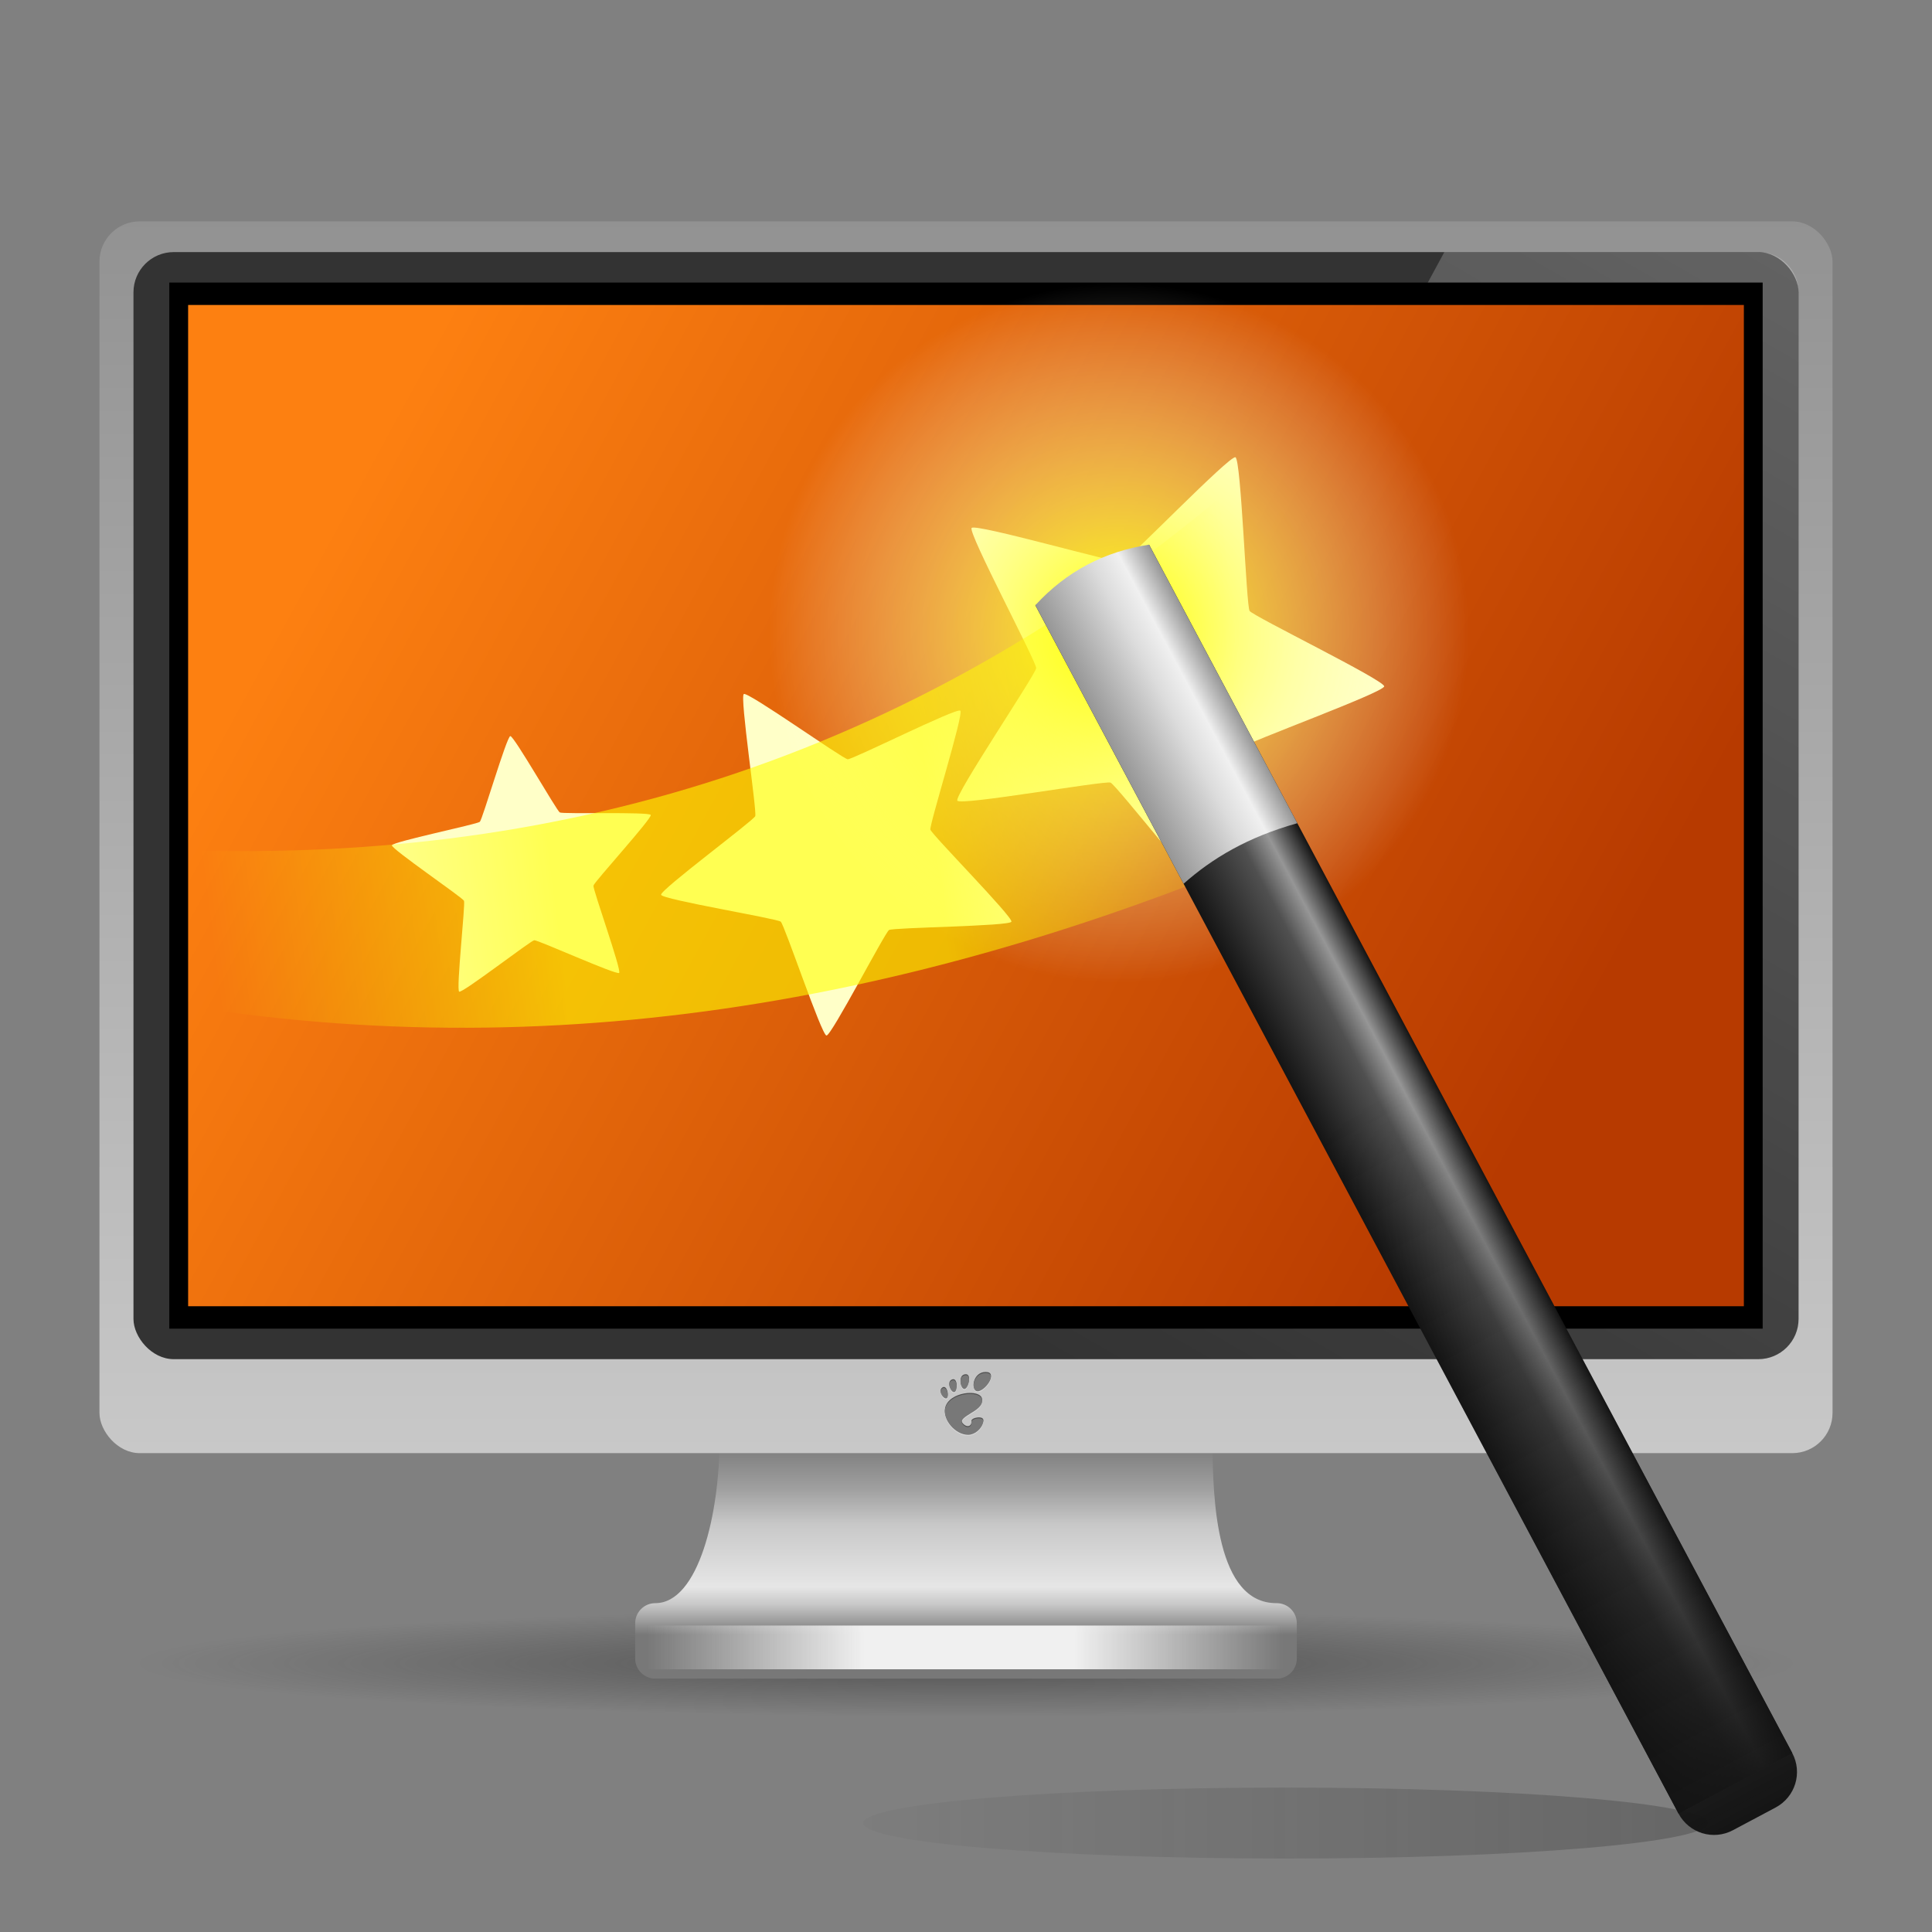 <?xml version="1.0" encoding="UTF-8" standalone="no"?>
<!-- Created with Inkscape (http://www.inkscape.org/) -->

<svg
   xmlns:dc="http://purl.org/dc/elements/1.1/"
   xmlns:cc="http://creativecommons.org/ns#"
   xmlns:rdf="http://www.w3.org/1999/02/22-rdf-syntax-ns#"
   xmlns:svg="http://www.w3.org/2000/svg"
   xmlns="http://www.w3.org/2000/svg"
   xmlns:xlink="http://www.w3.org/1999/xlink"
   xmlns:sodipodi="http://sodipodi.sourceforge.net/DTD/sodipodi-0.dtd"
   xmlns:inkscape="http://www.inkscape.org/namespaces/inkscape"
   width="48"
   height="48"
   id="svg2"
   version="1.1"
   inkscape:version="0.47pre4 r22446"
   sodipodi:docname="wmtweaks.svg"
   inkscape:export-filename="/home/andrea/.icons/MeliaeSVG/scalable/apps/png/wmtweaks.png"
   inkscape:export-xdpi="240"
   inkscape:export-ydpi="240">
  <rect width="100%" height="100%" fill="#808080" stroke="none"/>
  <defs
     id="defs4">
    <linearGradient
       id="linearGradient4006">
      <stop
         style="stop-color:#ffff00;stop-opacity:0;"
         offset="0"
         id="stop4008" />
      <stop
         id="stop4016"
         offset="0.327"
         style="stop-color:#ffff00;stop-opacity:0.588;" />
      <stop
         id="stop4014"
         offset="0.69"
         style="stop-color:#ffff00;stop-opacity:0.588;" />
      <stop
         style="stop-color:#ffff00;stop-opacity:0;"
         offset="1"
         id="stop4010" />
    </linearGradient>
    <linearGradient
       id="linearGradient3976">
      <stop
         style="stop-color:#ffff00;stop-opacity:1;"
         offset="0"
         id="stop3978" />
      <stop
         style="stop-color:#ffffff;stop-opacity:0;"
         offset="1"
         id="stop3980" />
    </linearGradient>
    <linearGradient
       id="linearGradient3688">
      <stop
         id="stop3690"
         offset="0"
         style="stop-color:#969696;stop-opacity:1;" />
      <stop
         style="stop-color:#dcdcdc;stop-opacity:1;"
         offset="0.543"
         id="stop3692" />
      <stop
         style="stop-color:#f0f0f0;stop-opacity:1;"
         offset="0.754"
         id="stop3694" />
      <stop
         id="stop3696"
         offset="1"
         style="stop-color:#969696;stop-opacity:1;" />
    </linearGradient>
    <linearGradient
       id="linearGradient3666">
      <stop
         style="stop-color:#141414;stop-opacity:1;"
         offset="0"
         id="stop3676" />
      <stop
         id="stop3679"
         offset="1"
         style="stop-color:#141414;stop-opacity:0;" />
    </linearGradient>
    <linearGradient
       id="linearGradient3652">
      <stop
         style="stop-color:#141414;stop-opacity:1;"
         offset="0"
         id="stop3654" />
      <stop
         id="stop3662"
         offset="0.543"
         style="stop-color:#505050;stop-opacity:1;" />
      <stop
         id="stop3660"
         offset="0.754"
         style="stop-color:#969696;stop-opacity:1;" />
      <stop
         style="stop-color:#141414;stop-opacity:1;"
         offset="1"
         id="stop3656" />
    </linearGradient>
    <linearGradient
       id="linearGradient3711">
      <stop
         style="stop-color:#333333;stop-opacity:0.588;"
         offset="0"
         id="stop3713" />
      <stop
         style="stop-color:#333333;stop-opacity:0;"
         offset="1"
         id="stop3715" />
    </linearGradient>
    <linearGradient
       id="linearGradient3695">
      <stop
         style="stop-color:#f0f0f0;stop-opacity:0;"
         offset="0"
         id="stop3697" />
      <stop
         id="stop3705"
         offset="0.342"
         style="stop-color:#f0f0f0;stop-opacity:1;" />
      <stop
         id="stop3703"
         offset="0.672"
         style="stop-color:#f0f0f0;stop-opacity:1;" />
      <stop
         style="stop-color:#f0f0f0;stop-opacity:0;"
         offset="1"
         id="stop3699" />
    </linearGradient>
    <linearGradient
       id="linearGradient3661">
      <stop
         style="stop-color:#787878;stop-opacity:1;"
         offset="0"
         id="stop3663" />
      <stop
         id="stop3671"
         offset="0.174"
         style="stop-color:#a0a0a0;stop-opacity:1;" />
      <stop
         style="stop-color:#c8c8c8;stop-opacity:1;"
         offset="0.299"
         id="stop3675" />
      <stop
         id="stop3669"
         offset="0.523"
         style="stop-color:#e6e6e6;stop-opacity:1;" />
      <stop
         style="stop-color:#c8c8c8;stop-opacity:1;"
         offset="0.586"
         id="stop3691" />
      <stop
         style="stop-color:#787878;stop-opacity:1;"
         offset="0.695"
         id="stop3673" />
      <stop
         id="stop3707"
         offset="0.86"
         style="stop-color:#787878;stop-opacity:1;" />
      <stop
         style="stop-color:#646464;stop-opacity:1;"
         offset="1"
         id="stop3665" />
    </linearGradient>
    <linearGradient
       id="linearGradient3600">
      <stop
         style="stop-color:#ffffff;stop-opacity:0.392;"
         offset="0"
         id="stop3602" />
      <stop
         style="stop-color:#ffffff;stop-opacity:0;"
         offset="1"
         id="stop3604" />
    </linearGradient>
    <linearGradient
       id="linearGradient3676">
      <stop
         style="stop-color:#b73a00;stop-opacity:1;"
         offset="0"
         id="stop3678" />
      <stop
         style="stop-color:#fd8011;stop-opacity:1;"
         offset="1"
         id="stop3680" />
    </linearGradient>
    <linearGradient
       id="linearGradient3668">
      <stop
         style="stop-color:#828282;stop-opacity:1;"
         offset="0"
         id="stop3670" />
      <stop
         style="stop-color:#c8c8c8;stop-opacity:1;"
         offset="1"
         id="stop3672" />
    </linearGradient>
    <inkscape:perspective
       sodipodi:type="inkscape:persp3d"
       inkscape:vp_x="0 : 526.18109 : 1"
       inkscape:vp_y="0 : 1000 : 0"
       inkscape:vp_z="744.09448 : 526.18109 : 1"
       inkscape:persp3d-origin="372.04724 : 350.78739 : 1"
       id="perspective10" />
    <inkscape:perspective
       id="perspective2881"
       inkscape:persp3d-origin="0.5 : 0.33333333 : 1"
       inkscape:vp_z="1 : 0.5 : 1"
       inkscape:vp_y="0 : 1000 : 0"
       inkscape:vp_x="0 : 0.5 : 1"
       sodipodi:type="inkscape:persp3d" />
    <linearGradient
       inkscape:collect="always"
       xlink:href="#linearGradient3668"
       id="linearGradient3734"
       gradientUnits="userSpaceOnUse"
       x1="10.607"
       y1="1048.677"
       x2="53.16"
       y2="1073.323" />
    <linearGradient
       inkscape:collect="always"
       xlink:href="#linearGradient3600"
       id="linearGradient3736"
       gradientUnits="userSpaceOnUse"
       x1="55.192"
       y1="1023.137"
       x2="27.566"
       y2="1070.987" />
    <linearGradient
       inkscape:collect="always"
       xlink:href="#linearGradient3676"
       id="linearGradient3738"
       gradientUnits="userSpaceOnUse"
       gradientTransform="matrix(0.983,0,0,0.983,1.194,49.184)"
       x1="39.017"
       y1="1033.196"
       x2="9.195"
       y2="1016.973" />
    <linearGradient
       inkscape:collect="always"
       xlink:href="#linearGradient3695"
       id="linearGradient3743"
       gradientUnits="userSpaceOnUse"
       gradientTransform="matrix(1,0,0,0.811,-3.7835692e-8,1011.559)"
       x1="16.071"
       y1="41.571"
       x2="31.875"
       y2="41.571" />
    <linearGradient
       inkscape:collect="always"
       xlink:href="#linearGradient3661"
       id="linearGradient3752"
       gradientUnits="userSpaceOnUse"
       x1="24"
       y1="36.656"
       x2="24"
       y2="43.589"
       gradientTransform="translate(-3.7835692e-8,1003.505)" />
    <radialGradient
       inkscape:collect="always"
       xlink:href="#linearGradient3711"
       id="radialGradient3755"
       gradientUnits="userSpaceOnUse"
       gradientTransform="matrix(1,0,0,0.059,0,39.462)"
       cx="26.964"
       cy="41.929"
       fx="26.964"
       fy="41.929"
       r="18.214" />
    <inkscape:perspective
       id="perspective3925"
       inkscape:persp3d-origin="200.87007 : 162.74409 : 1"
       inkscape:vp_z="401.74014 : 244.11613 : 1"
       inkscape:vp_y="0 : 1000 : 0"
       inkscape:vp_x="0 : 244.11613 : 1"
       sodipodi:type="inkscape:persp3d" />
    <linearGradient
       inkscape:collect="always"
       xlink:href="#linearGradient3676"
       id="linearGradient3653"
       gradientUnits="userSpaceOnUse"
       gradientTransform="matrix(0.983,0,0,0.983,-0.123,16.326)"
       x1="39.017"
       y1="1033.196"
       x2="9.195"
       y2="1016.973" />
    <linearGradient
       inkscape:collect="always"
       xlink:href="#linearGradient3600"
       id="linearGradient3657"
       gradientUnits="userSpaceOnUse"
       x1="55.192"
       y1="1023.137"
       x2="27.566"
       y2="1070.987"
       gradientTransform="translate(-1.317,-32.857)" />
    <linearGradient
       inkscape:collect="always"
       xlink:href="#linearGradient3668"
       id="linearGradient3662"
       gradientUnits="userSpaceOnUse"
       x1="25.317"
       y1="1033.475"
       x2="25.317"
       y2="1073.323"
       gradientTransform="translate(-1.317,-32.857)" />
    <linearGradient
       inkscape:collect="always"
       xlink:href="#linearGradient3652"
       id="linearGradient3731"
       gradientUnits="userSpaceOnUse"
       x1="-14.496"
       y1="1034.125"
       x2="-11.296"
       y2="1034.125" />
    <linearGradient
       inkscape:collect="always"
       xlink:href="#linearGradient3666"
       id="linearGradient3733"
       gradientUnits="userSpaceOnUse"
       gradientTransform="translate(-4.4849866e-7,1)"
       x1="-12.896"
       y1="1051.125"
       x2="-12.896"
       y2="1030.875" />
    <linearGradient
       inkscape:collect="always"
       xlink:href="#linearGradient3688"
       id="linearGradient3735"
       gradientUnits="userSpaceOnUse"
       gradientTransform="matrix(1,0,0,0.231,0,782.676)"
       x1="-14.496"
       y1="1034.125"
       x2="-11.296"
       y2="1034.125" />
    <linearGradient
       inkscape:collect="always"
       xlink:href="#linearGradient3711"
       id="linearGradient3744"
       x1="76.365"
       y1="41.929"
       x2="4.042"
       y2="41.929"
       gradientUnits="userSpaceOnUse" />
    <radialGradient
       inkscape:collect="always"
       xlink:href="#linearGradient3976"
       id="radialGradient3982"
       cx="28.312"
       cy="17.813"
       fx="28.312"
       fy="17.813"
       r="8.688"
       gradientUnits="userSpaceOnUse" />
    <linearGradient
       inkscape:collect="always"
       xlink:href="#linearGradient4006"
       id="linearGradient4012"
       x1="4.674"
       y1="1022.942"
       x2="30.674"
       y2="1019.612"
       gradientUnits="userSpaceOnUse" />
  </defs>
  <sodipodi:namedview
     id="base"
     pagecolor="#ffffff"
     bordercolor="#666666"
     borderopacity="1.0"
     inkscape:pageopacity="0.0"
     inkscape:pageshadow="2"
     inkscape:zoom="4.0000002"
     inkscape:cx="8.3378632"
     inkscape:cy="30.093233"
     inkscape:document-units="px"
     inkscape:current-layer="layer1"
     showgrid="false"
     showguides="true"
     inkscape:guide-bbox="true"
     inkscape:window-width="1280"
     inkscape:window-height="714"
     inkscape:window-x="0"
     inkscape:window-y="25"
     inkscape:window-maximized="1" />
  <g
     inkscape:label="Livello 1"
     inkscape:groupmode="layer"
     id="layer1"
     transform="translate(0,-1004.362)">
    <path
       transform="matrix(0.576,0,0,0.823,16.41,1015.148)"
       d="m 45.179,41.929 c 0,0.592 -8.155,1.071 -18.214,1.071 C 16.905,43 8.75,42.52 8.75,41.929 c 0,-0.592 8.155,-1.071 18.214,-1.071 10.059,0 18.214,0.48 18.214,1.071 z"
       sodipodi:ry="1.0714285"
       sodipodi:rx="18.214285"
       sodipodi:cy="41.92857"
       sodipodi:cx="26.964285"
       id="path3737"
       style="fill:url(#linearGradient3744);fill-opacity:1;stroke:none"
       sodipodi:type="arc" />
    <path
       sodipodi:type="arc"
       style="fill:url(#radialGradient3755);fill-opacity:1;stroke:none"
       id="path3709"
       sodipodi:cx="26.964285"
       sodipodi:cy="41.92857"
       sodipodi:rx="18.214285"
       sodipodi:ry="1.0714285"
       d="m 45.179,41.929 c 0,0.592 -8.155,1.071 -18.214,1.071 C 16.905,43 8.75,42.52 8.75,41.929 c 0,-0.592 8.155,-1.071 18.214,-1.071 10.059,0 18.214,0.48 18.214,1.071 z"
       transform="matrix(1.132,0,0,1.236,-6.516,993.853)" />
    <path
       style="fill:url(#linearGradient3752);fill-opacity:1;stroke:none"
       d="m 17.875,1040.161 c 0,1.789 -0.513,4.031 -1.594,4.031 -0.277,0 -0.5,0.223 -0.5,0.5 l 0,0.875 c 0,0.277 0.223,0.5 0.5,0.5 l 15.438,0 c 0.277,0 0.5,-0.223 0.5,-0.5 l 0,-0.875 c 0,-0.277 -0.223,-0.5 -0.5,-0.5 -1.492,0.011 -1.594,-2.522 -1.594,-4.031 l -12.25,0 z"
       id="rect3654" />
    <rect
       style="fill:url(#linearGradient3662);fill-opacity:1;stroke:none"
       id="rect3608"
       width="43.058"
       height="30.603"
       x="2.471"
       y="1009.862"
       rx="1"
       ry="1" />
    <rect
       style="fill:#333333;fill-opacity:1;stroke:none"
       id="rect3610"
       width="41.369"
       height="27.505"
       x="3.316"
       y="1010.625"
       rx="1"
       ry="1" />
    <path
       style="fill:url(#linearGradient3657);fill-opacity:1;stroke:none"
       d="m 35.883,1010.625 7.802,0 c 0.554,0 1,0.446 1,1 l 0,25.505 c 0,0.554 -0.446,1 -1,1 l -22.701,0 14.9,-27.505 z"
       id="rect3620"
       sodipodi:nodetypes="ccccccc" />
    <rect
       y="1011.382"
       x="4.206"
       height="25.99"
       width="39.587"
       id="rect3637"
       style="fill:#000000;fill-opacity:1;stroke:none" />
    <rect
       style="fill:url(#linearGradient3653);fill-opacity:1;stroke:none"
       id="rect3633"
       width="38.652"
       height="24.876"
       x="4.674"
       y="1011.939" />
    <rect
       style="fill:url(#linearGradient3743);fill-opacity:1;stroke:none"
       id="rect3693"
       width="15.804"
       height="1.087"
       x="16.071"
       y="1044.748" />
    <g
       transform="matrix(0.013,0,0,0.013,23.37,1038.494)"
       style="fill:#dcdcdc;fill-opacity:1;fill-rule:nonzero;stroke:none"
       id="g3993">
      <g
         style="fill:#dcdcdc;fill-opacity:1"
         id="g3995">
        <path
           d="M 86.068,0 C 61.466,0 56.851,35.041 70.691,35.041 84.529,35.041 110.671,0 86.068,0 z"
           style="fill:#dcdcdc;fill-opacity:1"
           id="path3997" />
        <path
           d="M 45.217,30.699 C 52.586,31.149 60.671,2.577 46.821,4.374 32.976,6.171 37.845,30.249 45.217,30.699 z"
           style="fill:#dcdcdc;fill-opacity:1"
           id="path3999" />
        <path
           d="M 11.445,48.453 C 16.686,46.146 12.12,23.581 3.208,29.735 -5.7,35.89 6.204,50.759 11.445,48.453 z"
           style="fill:#dcdcdc;fill-opacity:1"
           id="path4001" />
        <path
           d="M 26.212,36.642 C 32.451,35.37 32.793,9.778 21.667,14.369 10.539,18.961 19.978,37.916 26.212,36.642 l 0,0 z"
           style="fill:#dcdcdc;fill-opacity:1"
           id="path4003" />
        <path
           d="m 58.791,93.913 c 1.107,8.454 -6.202,12.629 -13.36,7.179 C 22.644,83.743 83.16,75.088 79.171,51.386 75.86,31.712 15.495,37.769 8.621,68.553 3.968,89.374 27.774,118.26 52.614,118.26 c 12.22,0 26.315,-11.034 28.952,-25.012 C 83.58,82.589 57.867,86.86 58.791,93.913 l 0,0 z"
           style="fill:#dcdcdc;fill-opacity:1"
           id="path4005" />
      </g>
    </g>
    <g
       transform="matrix(0.013,0,0,0.013,23.37,1038.448)"
       style="fill:#505050;fill-opacity:1;fill-rule:nonzero;stroke:none"
       id="g3979">
      <g
         style="fill:#505050;fill-opacity:1"
         id="g3981">
        <path
           d="M 86.068,0 C 61.466,0 56.851,35.041 70.691,35.041 84.529,35.041 110.671,0 86.068,0 z"
           style="fill:#505050;fill-opacity:1"
           id="path3983" />
        <path
           d="M 45.217,30.699 C 52.586,31.149 60.671,2.577 46.821,4.374 32.976,6.171 37.845,30.249 45.217,30.699 z"
           style="fill:#505050;fill-opacity:1"
           id="path3985" />
        <path
           d="M 11.445,48.453 C 16.686,46.146 12.12,23.581 3.208,29.735 -5.7,35.89 6.204,50.759 11.445,48.453 z"
           style="fill:#505050;fill-opacity:1"
           id="path3987" />
        <path
           d="M 26.212,36.642 C 32.451,35.37 32.793,9.778 21.667,14.369 10.539,18.961 19.978,37.916 26.212,36.642 l 0,0 z"
           style="fill:#505050;fill-opacity:1"
           id="path3989" />
        <path
           d="m 58.791,93.913 c 1.107,8.454 -6.202,12.629 -13.36,7.179 C 22.644,83.743 83.16,75.088 79.171,51.386 75.86,31.712 15.495,37.769 8.621,68.553 3.968,89.374 27.774,118.26 52.614,118.26 c 12.22,0 26.315,-11.034 28.952,-25.012 C 83.58,82.589 57.867,86.86 58.791,93.913 l 0,0 z"
           style="fill:#505050;fill-opacity:1"
           id="path3991" />
      </g>
    </g>
    <g
       id="g3771"
       style="fill:#787878;fill-opacity:1;fill-rule:nonzero;stroke:none"
       transform="matrix(0.013,0,0,0.013,23.37,1038.473)">
      <g
         id="g3773"
         style="fill:#787878;fill-opacity:1">
        <path
           id="path3775"
           style="fill:#787878;fill-opacity:1"
           d="M 86.068,0 C 61.466,0 56.851,35.041 70.691,35.041 84.529,35.041 110.671,0 86.068,0 z" />
        <path
           id="path3777"
           style="fill:#787878;fill-opacity:1"
           d="M 45.217,30.699 C 52.586,31.149 60.671,2.577 46.821,4.374 32.976,6.171 37.845,30.249 45.217,30.699 z" />
        <path
           id="path3779"
           style="fill:#787878;fill-opacity:1"
           d="M 11.445,48.453 C 16.686,46.146 12.12,23.581 3.208,29.735 -5.7,35.89 6.204,50.759 11.445,48.453 z" />
        <path
           id="path3781"
           style="fill:#787878;fill-opacity:1"
           d="M 26.212,36.642 C 32.451,35.37 32.793,9.778 21.667,14.369 10.539,18.961 19.978,37.916 26.212,36.642 l 0,0 z" />
        <path
           id="path3783"
           style="fill:#787878;fill-opacity:1"
           d="m 58.791,93.913 c 1.107,8.454 -6.202,12.629 -13.36,7.179 C 22.644,83.743 83.16,75.088 79.171,51.386 75.86,31.712 15.495,37.769 8.621,68.553 3.968,89.374 27.774,118.26 52.614,118.26 c 12.22,0 26.315,-11.034 28.952,-25.012 C 83.58,82.589 57.867,86.86 58.791,93.913 l 0,0 z" />
      </g>
    </g>
    <path
       sodipodi:type="star"
       style="fill:#ffffc8;fill-opacity:1;fill-rule:nonzero;stroke:none"
       id="path3746"
       sodipodi:sides="5"
       sodipodi:cx="-16.624998"
       sodipodi:cy="6.7500019"
       sodipodi:r1="5.771698"
       sodipodi:r2="2.885849"
       sodipodi:arg1="1.3089969"
       sodipodi:arg2="1.9373155"
       inkscape:flatsided="false"
       inkscape:rounded="0.04"
       inkscape:randomized="0"
       d="m -15.131,12.325 c -0.148,0.04 -2.385,-2.826 -2.528,-2.881 -0.143,-0.055 -3.723,0.578 -3.806,0.449 -0.084,-0.129 1.951,-3.141 1.959,-3.295 0.008,-0.153 -1.7,-3.362 -1.604,-3.481 0.096,-0.119 3.59,0.884 3.739,0.845 0.148,-0.04 2.672,-2.656 2.815,-2.601 0.143,0.055 0.268,3.688 0.352,3.817 0.084,0.129 3.352,1.721 3.344,1.874 -0.008,0.153 -3.425,1.395 -3.521,1.514 -0.096,0.119 -0.601,3.719 -0.749,3.759 z"
       transform="translate(45.25,1014.362)" />
    <path
       transform="matrix(0.75,0.264,-0.264,0.75,35.135,1024.84)"
       d="m -15.131,12.325 c -0.148,0.04 -2.385,-2.826 -2.528,-2.881 -0.143,-0.055 -3.723,0.578 -3.806,0.449 -0.084,-0.129 1.951,-3.141 1.959,-3.295 0.008,-0.153 -1.7,-3.362 -1.604,-3.481 0.096,-0.119 3.59,0.884 3.739,0.845 0.148,-0.04 2.672,-2.656 2.815,-2.601 0.143,0.055 0.268,3.688 0.352,3.817 0.084,0.129 3.352,1.721 3.344,1.874 -0.008,0.153 -3.425,1.395 -3.521,1.514 -0.096,0.119 -0.601,3.719 -0.749,3.759 z"
       inkscape:randomized="0"
       inkscape:rounded="0.04"
       inkscape:flatsided="false"
       sodipodi:arg2="1.9373155"
       sodipodi:arg1="1.3089969"
       sodipodi:r2="2.885849"
       sodipodi:r1="5.771698"
       sodipodi:cy="6.7500019"
       sodipodi:cx="-16.624998"
       sodipodi:sides="5"
       id="path3748"
       style="fill:#ffffc8;fill-opacity:1;fill-rule:nonzero;stroke:none"
       sodipodi:type="star" />
    <path
       sodipodi:type="star"
       style="fill:#ffffc8;fill-opacity:1;fill-rule:nonzero;stroke:none"
       id="path3750"
       sodipodi:sides="5"
       sodipodi:cx="-16.624998"
       sodipodi:cy="6.7500019"
       sodipodi:r1="5.771698"
       sodipodi:r2="2.885849"
       sodipodi:arg1="1.3089969"
       sodipodi:arg2="1.9373155"
       inkscape:flatsided="false"
       inkscape:rounded="0.04"
       inkscape:randomized="0"
       d="m -15.131,12.325 c -0.148,0.04 -2.385,-2.826 -2.528,-2.881 -0.143,-0.055 -3.723,0.578 -3.806,0.449 -0.084,-0.129 1.951,-3.141 1.959,-3.295 0.008,-0.153 -1.7,-3.362 -1.604,-3.481 0.096,-0.119 3.59,0.884 3.739,0.845 0.148,-0.04 2.672,-2.656 2.815,-2.601 0.143,0.055 0.268,3.688 0.352,3.817 0.084,0.129 3.352,1.721 3.344,1.874 -0.008,0.153 -3.425,1.395 -3.521,1.514 -0.096,0.119 -0.601,3.719 -0.749,3.759 z"
       transform="matrix(0.422,0.412,-0.412,0.422,22.871,1030.032)" />
    <path
       sodipodi:type="arc"
       style="fill:url(#radialGradient3982);fill-opacity:1;fill-rule:nonzero;stroke:none"
       id="path3974"
       sodipodi:cx="28.312498"
       sodipodi:cy="17.812502"
       sodipodi:rx="8.6875"
       sodipodi:ry="8.6875"
       d="m 37,17.813 c 0,4.798 -3.89,8.688 -8.688,8.688 -4.798,0 -8.688,-3.89 -8.688,-8.688 0,-4.798 3.89,-8.688 8.688,-8.688 4.798,0 8.688,3.89 8.688,8.688 z"
       transform="translate(-0.509,1002.28)" />
    <path
       style="fill:url(#linearGradient4012);fill-opacity:1;stroke:none"
       d="m 4.674,1025.487 c 9.318,0.277 18.241,-2.246 26.5,-9.5 l 2.25,8.75 c -9.259,4.194 -18.785,6.198 -28.75,4.625 l 0,-3.875 z"
       id="path4004"
       sodipodi:nodetypes="ccccc" />
    <g
       id="g3726"
       transform="matrix(0.883,-0.47,0.47,0.883,-439.526,114.464)">
      <rect
         y="1017.125"
         x="-14.496"
         height="34"
         width="3.2"
         id="rect2878"
         style="fill:url(#linearGradient3731);fill-opacity:1;fill-rule:nonzero;stroke:none" />
      <path
         sodipodi:nodetypes="ccccccc"
         id="rect3664"
         d="m -11.296,1017.533 0,33.591 c 0,0.554 -0.446,1 -1,1 l -1.2,0 c -0.554,0 -1,-0.446 -1,-1 l 0,-33.591 3.2,0 z"
         style="fill:url(#linearGradient3733);fill-opacity:1;fill-rule:nonzero;stroke:none" />
      <path
         sodipodi:nodetypes="ccccc"
         id="rect3684"
         d="m -14.496,1017.125 c 1.088,-0.384 2.154,-0.366 3.2,0 l 0,7.837 c -1.251,-0.276 -2.282,-0.223 -3.2,0 l 0,-7.837 z"
         style="fill:url(#linearGradient3735);fill-opacity:1;fill-rule:nonzero;stroke:none" />
    </g>
  </g>
</svg>
